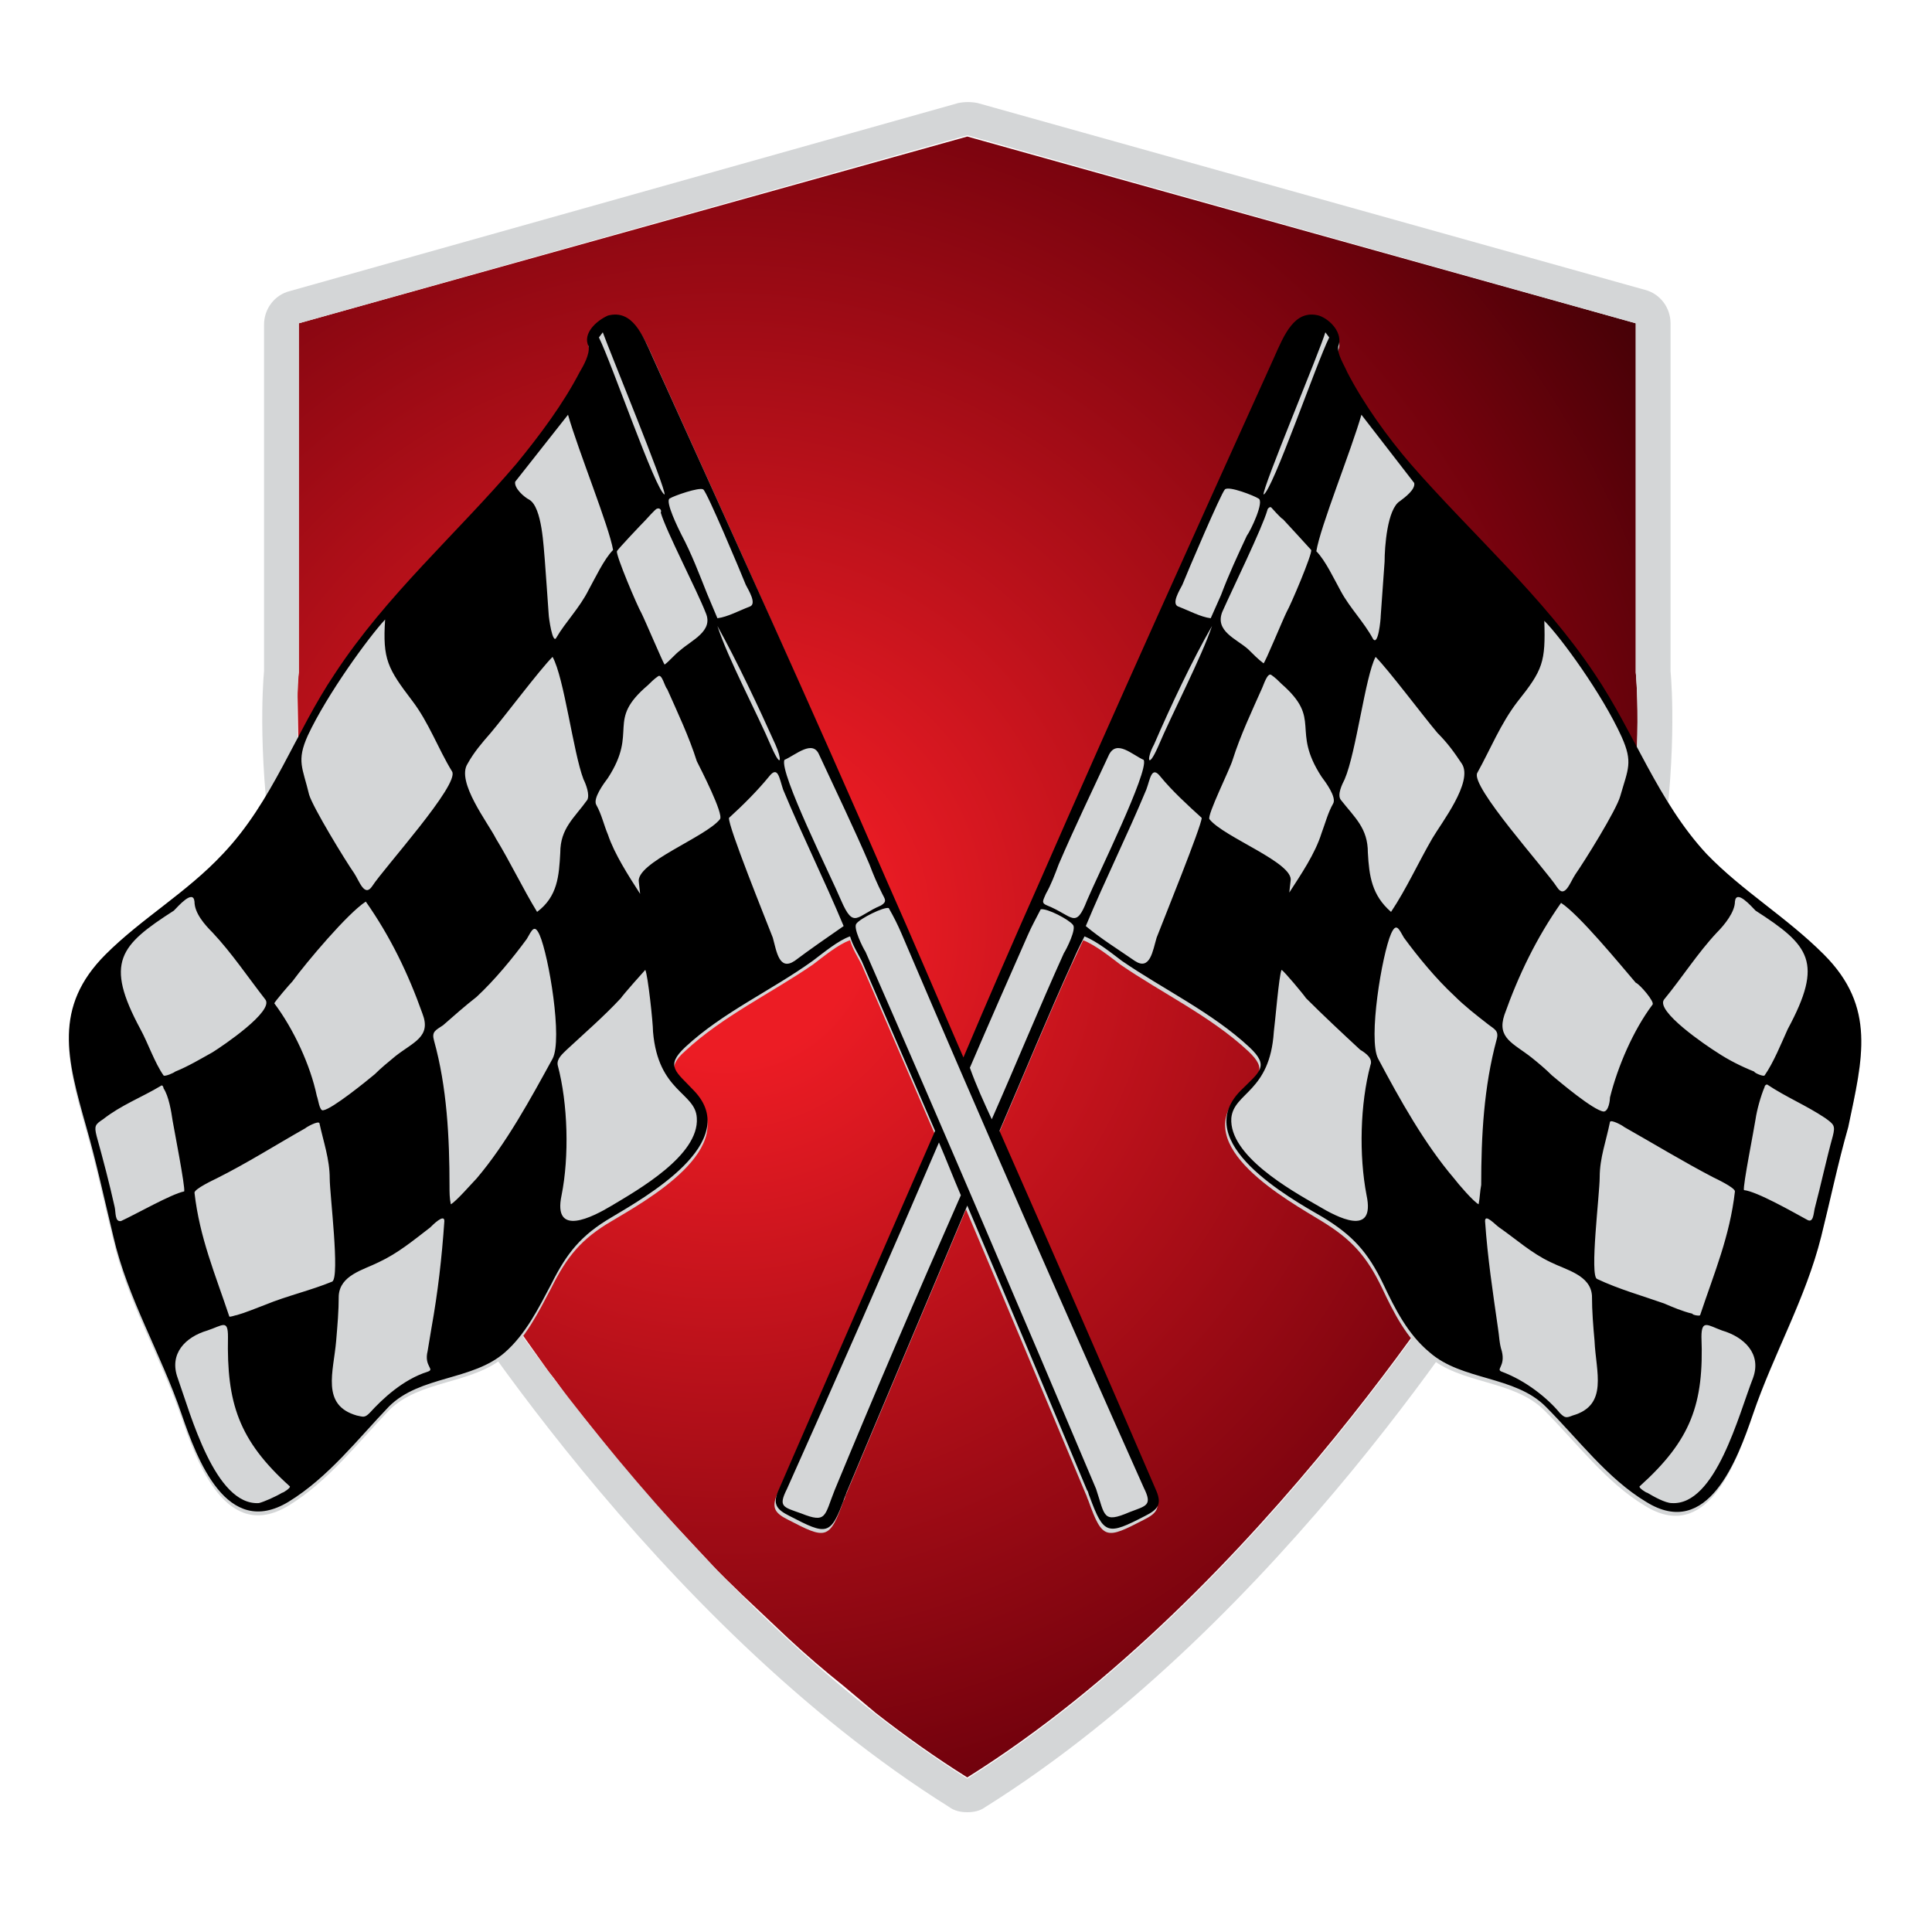 <?xml version="1.0" encoding="utf-8"?>
<!-- Generator: Adobe Illustrator 18.1.0, SVG Export Plug-In . SVG Version: 6.00 Build 0)  -->
<svg version="1.1" id="Layer_1" xmlns="http://www.w3.org/2000/svg" xmlns:xlink="http://www.w3.org/1999/xlink" x="0px" y="0px"
	 viewBox="0 0 150 150" enable-background="new 0 0 150 150" xml:space="preserve">
<g>
	<g>
		<radialGradient id="SVGID_1_" cx="56.273" cy="71.715" r="101.451" gradientUnits="userSpaceOnUse">
			<stop  offset="0.103" style="stop-color:#EC1C24"/>
			<stop  offset="0.667" style="stop-color:#74020D"/>
			<stop  offset="1" style="stop-color:#1A0000"/>
		</radialGradient>
		<path fill="url(#SVGID_1_)" d="M127,52.2V25.1L75.1,10.6L23.2,25.1v8.2v2.4v8v4.5v4c0,0-0.1,0.6-0.1,1.6l0.1,6.2
			c0.1,1.3,0.2,2.7,0.4,4.3l1.2,7c0.2,0.8,0.4,1.6,0.6,2.4l2.3,7.3c0.2,0.6,0.5,1.3,0.8,2l3.3,7c0.4,0.7,0.8,1.5,1.2,2.2l4.2,6.6
			c0.3,0.5,0.6,0.9,1,1.5l4.4,6.2c0.5,0.6,0.9,1.2,1.4,1.9l4.4,5.5c0.8,0.9,1.6,1.9,2.5,2.9l4.2,4.5c0.8,0.9,1.7,1.7,2.5,2.5
			l3.6,3.4c1.4,1.3,2.8,2.5,4.3,3.7L68,133c2.3,1.8,4.7,3.5,7.1,5c23-14.4,39.8-42,39.8-42C129.3,74.7,127,52.2,127,52.2z"/>
		<path fill="#D4D6D7" d="M129.7,52.1V25.1c0-1.2-0.8-2.3-2-2.6L75.9,8c-0.5-0.1-1-0.1-1.5,0L22.5,22.6c-1.2,0.3-2,1.4-2,2.6v26.9
			c-0.2,2.1-1.7,24.1,12.6,45.4c1.1,1.7,17.6,28.4,40.6,42.8c0.4,0.3,0.9,0.4,1.4,0.4c0.5,0,1-0.1,1.4-0.4
			c23-14.4,39.5-41.1,40.6-42.8C131.4,76.2,129.9,54.2,129.7,52.1z M114.9,96.1c0,0-16.8,27.6-39.8,42c-22.9-14.4-39.7-42-39.7-42
			C21,74.7,23.2,52.2,23.2,52.2V25.1l51.9-14.6L127,25.1v27.1C127,52.2,129.3,74.7,114.9,96.1z"/>
	</g>
	<path fill-rule="evenodd" clip-rule="evenodd" fill="#D4D6D7" d="M141.6,74.4c-2.9-2.9-6.3-4.9-9.1-7.8c-3.8-4.1-5.6-9.4-8.7-14
		c-4-6-9.5-10.9-14.3-16.3c-1.8-2.1-3.6-4.6-4.9-7.1c-0.2-0.5-0.8-1.4-0.7-2c0.4-1-0.6-2-1.5-2.4c-1.9-0.6-2.7,1.5-3.5,3.2
		c-6.1,13.5-12.3,27.2-18.2,40.7c-2,4.5-4,9.1-5.9,13.6c-2-4.6-3.9-9.1-5.9-13.6C63.1,55.2,56.9,41.5,50.8,28
		c-0.8-1.8-1.6-3.8-3.5-3.2c-0.9,0.4-2,1.4-1.5,2.4c0.1,0.6-0.4,1.6-0.7,2c-1.3,2.5-3.1,5-4.9,7.1C35.5,41.7,30,46.5,26,52.6
		c-3.1,4.6-4.8,9.9-8.7,14c-2.8,2.9-6.3,5-9.1,7.8c-4.1,4.1-3,8.1-1.5,13.4c0.8,2.8,1.4,5.7,2.1,8.5c1.1,4.8,3.7,9.1,5.3,13.8
		c1.2,3.5,3.5,9.7,8.3,6.8c3.1-1.9,5.4-4.9,7.8-7.4c2.4-2.4,6.5-2,9-4.2c1.6-1.4,2.6-3.4,3.6-5.3c1.2-2.4,2.3-3.8,4.7-5.2
		c2.5-1.5,10.2-5.7,6.4-9.8c-1.4-1.5-2.3-2-0.7-3.4c2.9-2.7,6.7-4.5,9.9-6.7c0.8-0.6,2-1.6,2.9-1.9c0.2,0.7,0.6,1.3,0.9,1.9
		c1.9,4.4,3.8,8.8,5.7,13.2c-4.1,9.4-8.2,18.7-12.3,28c-0.4,1-0.1,1.4,0.9,1.9c2.9,1.5,3.2,1.6,4.3-1.5c0.1-0.1,0.1-0.3,0.2-0.5
		c3.1-7.4,6.2-14.7,9.3-22.1c3.1,7.3,6.2,14.7,9.3,22.1c0.1,0.2,0.1,0.3,0.2,0.5c1.1,3.1,1.4,3,4.3,1.5c1-0.5,1.3-0.9,0.9-1.9
		c-4-9.3-8.1-18.6-12.2-28c1.9-4.4,3.7-8.8,5.7-13.2c0.3-0.6,0.6-1.3,0.9-1.9c1,0.4,2.1,1.3,2.9,1.9c3.2,2.2,7,4,9.9,6.7
		c1.6,1.5,0.8,1.9-0.7,3.4c-3.9,4,3.8,8.2,6.4,9.8c2.3,1.4,3.5,2.7,4.7,5.2c0.9,1.9,1.9,3.9,3.6,5.3c2.5,2.2,6.6,1.8,9,4.2
		c2.5,2.5,4.8,5.6,7.8,7.4c4.8,3,7.1-3.3,8.3-6.8c1.6-4.7,4.1-9,5.3-13.8c0.7-2.8,1.3-5.7,2.1-8.5C144.6,82.5,145.7,78.5,141.6,74.4
		z"/>
	<path fill-rule="evenodd" clip-rule="evenodd" d="M141.6,74.1c-2.9-2.9-6.3-4.9-9.1-7.8c-3.8-4.1-5.6-9.4-8.7-14
		c-4-6-9.5-10.8-14.3-16.3c-1.8-2.1-3.6-4.6-4.9-7.1c-0.2-0.5-0.8-1.4-0.7-2c0.4-1-0.6-2.1-1.5-2.4c-1.9-0.5-2.7,1.5-3.5,3.3
		c-6.1,13.5-12.3,27.2-18.2,40.7c-2,4.5-4,9.1-5.9,13.6c-2-4.6-3.9-9.1-5.9-13.6c-5.9-13.6-12.1-27.2-18.2-40.7
		c-0.8-1.8-1.6-3.8-3.5-3.3c-0.9,0.4-2,1.4-1.5,2.4c0.1,0.6-0.4,1.5-0.7,2c-1.3,2.5-3.1,4.9-4.9,7.1C35.5,41.4,30,46.2,26,52.3
		c-3.1,4.6-4.8,9.9-8.7,14c-2.8,3-6.3,5-9.1,7.8c-4.1,4.1-3,8.1-1.5,13.4c0.8,2.8,1.4,5.6,2.1,8.5c1.1,4.8,3.7,9.1,5.3,13.8
		c1.2,3.5,3.5,9.7,8.3,6.8c3.1-1.9,5.4-4.9,7.8-7.4c2.4-2.4,6.5-2,9-4.2c1.6-1.4,2.6-3.4,3.6-5.3c1.2-2.4,2.3-3.8,4.7-5.2
		c2.5-1.5,10.2-5.8,6.4-9.8c-1.4-1.5-2.3-1.9-0.7-3.4c2.9-2.7,6.7-4.4,9.9-6.7c0.8-0.6,2-1.6,2.9-1.9c0.2,0.7,0.6,1.3,0.9,1.9
		c1.9,4.4,3.8,8.8,5.7,13.2c-4.1,9.4-8.2,18.8-12.2,28c-0.4,1-0.1,1.4,0.9,1.9c2.9,1.5,3.2,1.6,4.3-1.5c0.1-0.2,0.1-0.3,0.2-0.5
		c3.1-7.4,6.2-14.7,9.3-22.1c3.1,7.3,6.2,14.7,9.3,22.1c0.1,0.1,0.1,0.3,0.2,0.5c1.1,3,1.4,3,4.3,1.5c1-0.5,1.3-0.9,0.9-1.9
		c-4-9.3-8.1-18.7-12.2-28c1.9-4.4,3.7-8.8,5.7-13.2c0.3-0.7,0.6-1.3,0.9-1.9c1,0.4,2.1,1.3,2.9,1.9c3.2,2.2,7,4,9.9,6.7
		c1.6,1.5,0.8,1.9-0.7,3.4c-3.9,4,3.8,8.3,6.4,9.8c2.3,1.4,3.5,2.7,4.7,5.2c0.9,1.9,1.9,3.9,3.6,5.3c2.5,2.2,6.6,1.8,9,4.2
		c2.5,2.5,4.8,5.6,7.8,7.4c4.8,3,7.1-3.3,8.3-6.8c1.6-4.7,4.1-9,5.3-13.8c0.7-2.8,1.3-5.7,2.1-8.5C144.6,82.2,145.7,78.2,141.6,74.1
		z M129.2,77.6c1.4-1.7,2.6-3.6,4.1-5.2c0.6-0.6,1.4-1.6,1.4-2.4c0.1-1,1.3,0.4,1.6,0.7c4.2,2.7,5.3,4,2.5,9.2
		c-0.5,1.1-1.1,2.6-1.8,3.6c-0.1,0.1-0.8-0.2-0.8-0.3c-1-0.4-2-0.9-2.9-1.5C132.5,81.2,128.5,78.5,129.2,77.6z M128.3,78
		c-1.5,2-2.7,4.8-3.3,7.2c0,0.2-0.1,1.1-0.5,1.1c-0.8-0.1-3.4-2.3-4-2.8c-0.5-0.5-1.1-1-1.6-1.4c-1.4-1.1-2.7-1.5-2.1-3.3
		c1.1-3.1,2.5-6,4.4-8.7c1.4,0.9,4.6,4.8,5.8,6.2C127.3,76.4,128.5,77.8,128.3,78z M114.7,60c1-1.8,1.8-3.8,3.1-5.5
		c2-2.5,2.2-3.1,2.1-6.3c1.3,1.3,4.5,5.7,6,9c0.9,2,0.5,2.5-0.1,4.6c-0.3,1.1-2.8,5.1-3.5,6.1c-0.4,0.6-0.8,1.9-1.4,1
		C120,67.5,114.1,61,114.7,60z M113.5,59.3c0.9,1.4-1.6,4.6-2.3,5.8c-1.1,1.9-2,3.9-3.2,5.7c-1.5-1.3-1.7-2.8-1.8-4.6
		c0-1.9-1-2.7-2.1-4.1c-0.3-0.4,0.1-1.2,0.3-1.6c0.9-2.1,1.6-8,2.4-9.5c1,1,3.7,4.6,4.8,5.9C112.4,57.7,112.9,58.4,113.5,59.3z
		 M105.7,32.2l4.1,5.3c0.1,0.5-0.7,1.1-1.1,1.4c-1,0.6-1.2,3.6-1.2,4.7c-0.1,1.4-0.2,2.8-0.3,4.2c0,0.3-0.2,2.4-0.6,1.8
		c-0.7-1.3-1.8-2.4-2.5-3.7c-0.5-0.9-1.2-2.4-1.9-3.1C102.5,40.9,104.9,35,105.7,32.2z M102.9,25.8l0.3,0.4c-1,2-4.4,11.9-5.1,12.2
		C98,37.9,102.5,27.2,102.9,25.8z M98.7,39.4c0,0,0.8,0.9,0.9,0.9c0.2,0.2,2.2,2.4,2.2,2.4c0.1,0.3-1.6,4.3-1.9,4.8
		c-0.3,0.6-1.7,4-1.8,4c-0.4-0.3-0.8-0.7-1.2-1.1c-0.9-0.8-2.6-1.4-2-2.9c0.8-1.8,3.1-6.5,3.5-7.9C98.4,39.5,98.6,39.3,98.7,39.4z
		 M91.8,45.4c0.4-1,3-7.1,3.3-7.4c0.3-0.3,2.3,0.5,2.6,0.7c0.5,0.2-0.6,2.5-0.9,2.9c-0.7,1.5-1.4,3-2,4.6L94,48
		c-0.8-0.1-1.7-0.6-2.5-0.9C90.9,46.9,91.6,45.8,91.8,45.4z M89.6,57.8c1.3-3,3-6.6,4.5-9.2C93.3,51,91,55.4,89.9,58
		C89.1,59.8,89,58.9,89.6,57.8z M59.9,58c-1.1-2.6-3.4-6.9-4.2-9.4c1.5,2.7,3.2,6.3,4.5,9.2C60.7,58.9,60.7,59.8,59.9,58z M52,38.7
		c0.3-0.2,2.3-0.9,2.6-0.7c0.3,0.2,2.9,6.4,3.3,7.4c0.2,0.4,0.9,1.5,0.3,1.7c-0.8,0.3-1.7,0.8-2.5,0.9l-0.8-1.9
		c-0.6-1.5-1.2-3.1-2-4.6C52.7,41.1,51.6,38.9,52,38.7z M54.8,47.6c0.6,1.4-1.1,2.1-2,2.9c-0.4,0.3-0.8,0.8-1.2,1.1
		c-0.1-0.1-1.5-3.4-1.8-4c-0.3-0.5-2-4.5-1.9-4.8c0-0.1,2-2.2,2.2-2.4c0.1-0.1,0.8-0.9,0.9-0.9c0.2-0.1,0.4,0.1,0.3,0.3
		C51.7,41.2,54.1,45.8,54.8,47.6z M46.8,25.8c0.5,1.4,4.9,12.1,4.8,12.6c-0.7-0.3-4.1-10.2-5.1-12.2L46.8,25.8z M44.1,32.2
		c0.8,2.8,3.2,8.7,3.5,10.5c-0.7,0.7-1.4,2.2-1.9,3.1c-0.7,1.4-1.8,2.5-2.5,3.7c-0.3,0.6-0.6-1.6-0.6-1.8c-0.1-1.4-0.2-2.9-0.3-4.2
		c-0.1-1-0.2-4.1-1.2-4.7c-0.4-0.2-1.2-0.9-1.1-1.4L44.1,32.2z M36.3,59.3c0.5-0.9,1.1-1.6,1.8-2.4c1.1-1.3,3.8-4.9,4.8-5.9
		c0.9,1.6,1.6,7.4,2.4,9.5c0.2,0.4,0.5,1.2,0.3,1.6c-1,1.4-2.1,2.2-2.1,4.1c-0.1,1.8-0.2,3.4-1.8,4.6c-1.1-1.8-2.1-3.9-3.2-5.7
		C37.9,63.9,35.4,60.7,36.3,59.3z M23.9,57.1c1.5-3.2,4.7-7.6,6-9c-0.2,3.1,0.2,3.8,2.1,6.3c1.3,1.7,2,3.7,3.1,5.5
		c0.6,1-5.3,7.5-6.2,8.9c-0.6,0.9-1-0.4-1.4-1c-0.7-1-3.2-5.1-3.5-6.1C23.5,59.6,23,59.1,23.9,57.1z M22.7,76.2
		c1.1-1.5,4.3-5.3,5.7-6.2c1.9,2.7,3.3,5.6,4.4,8.7c0.7,1.8-0.7,2.2-2.1,3.3c-0.6,0.5-1.1,0.9-1.6,1.4c-0.6,0.5-3.3,2.7-4,2.8
		c-0.3,0.1-0.4-0.9-0.5-1.1c-0.5-2.4-1.8-5.2-3.3-7.2C21.3,77.8,22.5,76.4,22.7,76.2z M13.5,70.7c0.3-0.3,1.5-1.7,1.6-0.7
		c0,0.9,0.8,1.8,1.4,2.4c1.5,1.6,2.7,3.4,4.1,5.2c0.7,0.9-3.3,3.6-4.1,4.1c-0.9,0.5-1.9,1.1-2.9,1.5c-0.1,0.1-0.8,0.4-0.9,0.3
		c-0.7-1-1.2-2.5-1.8-3.6C8.1,74.7,9.3,73.4,13.5,70.7z M8.9,93.7C8.5,91.9,8,90,7.5,88.2c-0.2-0.8-0.1-0.9,0.5-1.3
		c1.4-1.1,3-1.7,4.5-2.6c0.1-0.1,0.2,0.1,0.2,0.2c0.4,0.6,0.6,1.8,0.7,2.5c0.1,0.6,1,5.2,0.9,5.5c-1,0.2-3.8,1.8-4.9,2.3
		C8.9,94.9,9,94.1,8.9,93.7z M21.9,115.9c-0.5,0.3-1.4,0.7-1.8,0.8c-3.4,0.2-5.3-6.9-6.3-9.7c-0.7-1.9,0.6-3.2,2.3-3.7
		c1.2-0.4,1.6-0.9,1.6,0.5c-0.1,5.1,0.8,8,4.8,11.6C22.6,115.5,22,115.9,21.9,115.9z M20.6,101.3c-0.8,0.3-1.5,0.6-2.2,0.8
		c-0.1,0-0.6,0.2-0.6,0.1c-1.1-3.3-2.3-6.1-2.7-9.6c0-0.3,1.5-1,1.7-1.1c2.4-1.2,4.6-2.6,6.9-3.9c0.1-0.1,1-0.6,1.1-0.4
		c0.3,1.4,0.8,2.8,0.8,4.3c0,1.2,0.8,7.6,0.2,8C24.1,100.2,22.3,100.6,20.6,101.3z M33.5,103.1c-0.1,0.6-0.2,1.2-0.3,1.8
		c-0.3,1.2,0.6,1.4,0,1.6c-1.9,0.6-3.5,2.1-4.5,3.2c-0.4,0.4-0.5,0.3-1,0.2c-2.8-0.8-1.8-3.4-1.6-5.8c0.1-1.2,0.2-2.3,0.2-3.5
		c0.1-1.6,1.9-2,3.1-2.6c1.5-0.7,2.7-1.7,4-2.7c0.2-0.2,1.1-1.1,1.1-0.5C34.3,97.7,34,100.3,33.5,103.1z M42.9,82.2
		c-1.7,3.1-3.6,6.6-5.9,9.3c-0.3,0.3-1.6,1.8-2,2c-0.1-0.5-0.1-0.9-0.1-1.4c0-3.8-0.2-7.7-1.2-11.3c-0.2-0.7,0.1-0.8,0.7-1.2
		c0.8-0.7,1.7-1.5,2.6-2.2c1.4-1.3,2.8-3,3.9-4.5c0.4-0.7,0.6-1.2,1-0.3C42.6,74.2,43.7,80.7,42.9,82.2z M54.1,86.8
		c0.2,2.9-4.6,5.6-6.6,6.8c-1.5,0.9-4.6,2.5-3.9-0.8c0.6-3,0.5-7.1-0.3-10.1c-0.1-0.5,0.4-0.9,0.7-1.2c1.4-1.3,2.9-2.6,4.2-4
		c0.2-0.3,1.8-2.1,1.9-2.2c0.2,0.4,0.6,4.1,0.6,4.8C51.1,84.8,54,84.8,54.1,86.8z M55.9,63.6c-1.1,1.4-6.6,3.4-6.3,4.9l0.1,0.9
		c-0.9-1.4-2-3.1-2.5-4.6c-0.3-0.7-0.5-1.6-0.9-2.3c-0.3-0.5,0.6-1.7,0.9-2.1c2.4-3.7-0.2-4.4,3.1-7.2c0.2-0.2,0.5-0.5,0.8-0.7
		c0.3-0.2,0.5,0.8,0.7,1c0.8,1.8,1.7,3.7,2.3,5.6C54.4,59.7,56.2,63.2,55.9,63.6z M61.7,74.6c-1.2,0.8-1.4-0.7-1.7-1.8
		c-0.5-1.3-3.5-8.7-3.4-9.3c1.1-1,2.2-2.1,3.1-3.2c0.7-0.9,0.8,0.1,1.1,1c1.5,3.6,3.2,7,4.7,10.6C64.2,72.8,62.9,73.7,61.7,74.6z
		 M65.3,69.9C64.5,68,60.5,60,60.9,59c0.9-0.4,2.2-1.6,2.7-0.4c1.3,2.8,2.7,5.7,3.9,8.5c0.3,0.8,0.6,1.5,1,2.3
		c0.2,0.4,0.4,0.6-0.1,0.9C66.5,71.1,66.3,72.2,65.3,69.9z M64.8,115.7c-0.8,2-0.6,2.6-2.6,1.8c-1.4-0.5-1.8-0.5-1.1-1.9
		c3.9-8.7,7.9-17.8,11.8-26.9c0.6,1.4,1.1,2.7,1.7,4.1C71.2,100.5,67.9,108.2,64.8,115.7z M88.8,115.5c0.7,1.4,0.2,1.4-1.1,1.9
		c-2.1,0.9-1.9,0.3-2.6-1.8c-5.7-13.5-11.9-28-17.9-41.7c-0.2-0.3-1-1.9-0.7-2.2c0.3-0.4,2.1-1.3,2.5-1.2c0.4,0.7,0.7,1.3,1,2
		C76.1,86.8,82.6,101.6,88.8,115.5z M82.6,74c-1.9,4.2-3.7,8.6-5.6,12.9c-0.6-1.3-1.2-2.6-1.7-4c1.5-3.5,3-6.9,4.5-10.3
		c0.3-0.7,0.7-1.4,1-2c0.5-0.1,2.2,0.8,2.5,1.2C83.6,72.1,82.8,73.7,82.6,74z M81.3,70.3c-0.5-0.2-0.3-0.4-0.1-0.9
		c0.4-0.7,0.7-1.5,1-2.3c1.2-2.8,2.6-5.7,3.9-8.5c0.6-1.2,1.8,0,2.7,0.4c0.4,0.9-3.6,9-4.4,10.9C83.5,72.2,83.3,71.1,81.3,70.3z
		 M89.8,72.8c-0.3,1-0.5,2.6-1.7,1.8c-1.3-0.9-2.6-1.7-3.8-2.7c1.5-3.6,3.2-7,4.7-10.6c0.3-0.8,0.4-1.9,1.1-1
		c0.9,1.1,2.1,2.2,3.2,3.2C93.3,64.1,90.3,71.5,89.8,72.8z M93.9,63.6c-0.2-0.3,1.6-3.9,1.8-4.6c0.6-1.9,1.5-3.8,2.3-5.6
		c0.1-0.2,0.4-1.2,0.7-1c0.3,0.2,0.6,0.5,0.8,0.7c3.2,2.8,0.7,3.5,3.1,7.2c0.3,0.4,1.2,1.6,0.9,2.1c-0.4,0.7-0.6,1.5-0.9,2.3
		c-0.5,1.6-1.6,3.2-2.5,4.6l0.1-0.9C100.5,67,95,65,93.9,63.6z M106.4,82.7c-0.8,3-0.9,7-0.3,10.1c0.7,3.3-2.3,1.7-3.8,0.8
		c-2.1-1.2-6.9-3.9-6.7-6.8c0.2-2,3-2,3.3-6.7c0.1-0.7,0.4-4.4,0.6-4.8c0.2,0.1,1.7,1.9,1.9,2.2c1.4,1.4,2.8,2.7,4.2,4
		C106.1,81.8,106.6,82.2,106.4,82.7z M114.8,93.5c-0.4-0.2-1.6-1.6-1.9-2c-2.3-2.7-4.2-6.1-5.9-9.3c-0.8-1.5,0.3-8.1,1-9.7
		c0.4-0.9,0.6-0.4,1,0.3c1.1,1.5,2.5,3.2,3.9,4.5c0.8,0.8,1.7,1.5,2.6,2.2c0.5,0.4,0.9,0.5,0.7,1.2c-1,3.7-1.2,7.5-1.2,11.3
		C114.9,92.5,114.9,93,114.8,93.5z M122.1,109.9c-0.5,0.2-0.6,0.2-1-0.2c-0.9-1.1-2.6-2.5-4.5-3.2c-0.5-0.2,0.3-0.4,0-1.6
		c-0.2-0.6-0.2-1.2-0.3-1.8c-0.4-2.8-0.8-5.4-1-8.3c0-0.6,0.8,0.3,1.1,0.5c1.3,0.9,2.5,2,4,2.7c1.2,0.6,3.1,1,3.2,2.6
		c0,1.2,0.1,2.4,0.2,3.5C123.9,106.5,124.9,109.1,122.1,109.9z M124.2,91.4c0-1.5,0.5-2.8,0.8-4.3c0.1-0.2,1,0.3,1.1,0.4
		c2.3,1.3,4.6,2.7,6.9,3.9c0.2,0.1,1.7,0.8,1.7,1.1c-0.4,3.5-1.6,6.3-2.7,9.6c0,0.1-0.6,0-0.6-0.1c-0.8-0.2-1.5-0.5-2.2-0.8
		c-1.7-0.6-3.5-1.1-5.2-1.9C123.4,99.1,124.2,92.7,124.2,91.4z M136.1,107c-1.1,2.8-2.9,9.9-6.3,9.7c-0.5,0-1.4-0.5-1.9-0.8
		c-0.1,0-0.7-0.4-0.6-0.5c4-3.6,5-6.4,4.8-11.6c0-1.4,0.5-0.9,1.6-0.5C135.4,103.8,136.8,105.1,136.1,107z M142.3,88.2
		c-0.5,1.8-0.9,3.7-1.4,5.6c-0.1,0.4-0.1,1.2-0.6,0.9c-1.1-0.6-3.9-2.2-4.9-2.3c-0.1-0.3,0.8-4.8,0.9-5.5c0.1-0.7,0.4-1.8,0.7-2.5
		c0-0.1,0.1-0.2,0.2-0.2c1.5,1,3,1.6,4.5,2.6C142.4,87.3,142.5,87.4,142.3,88.2z"/>
</g>
</svg>
